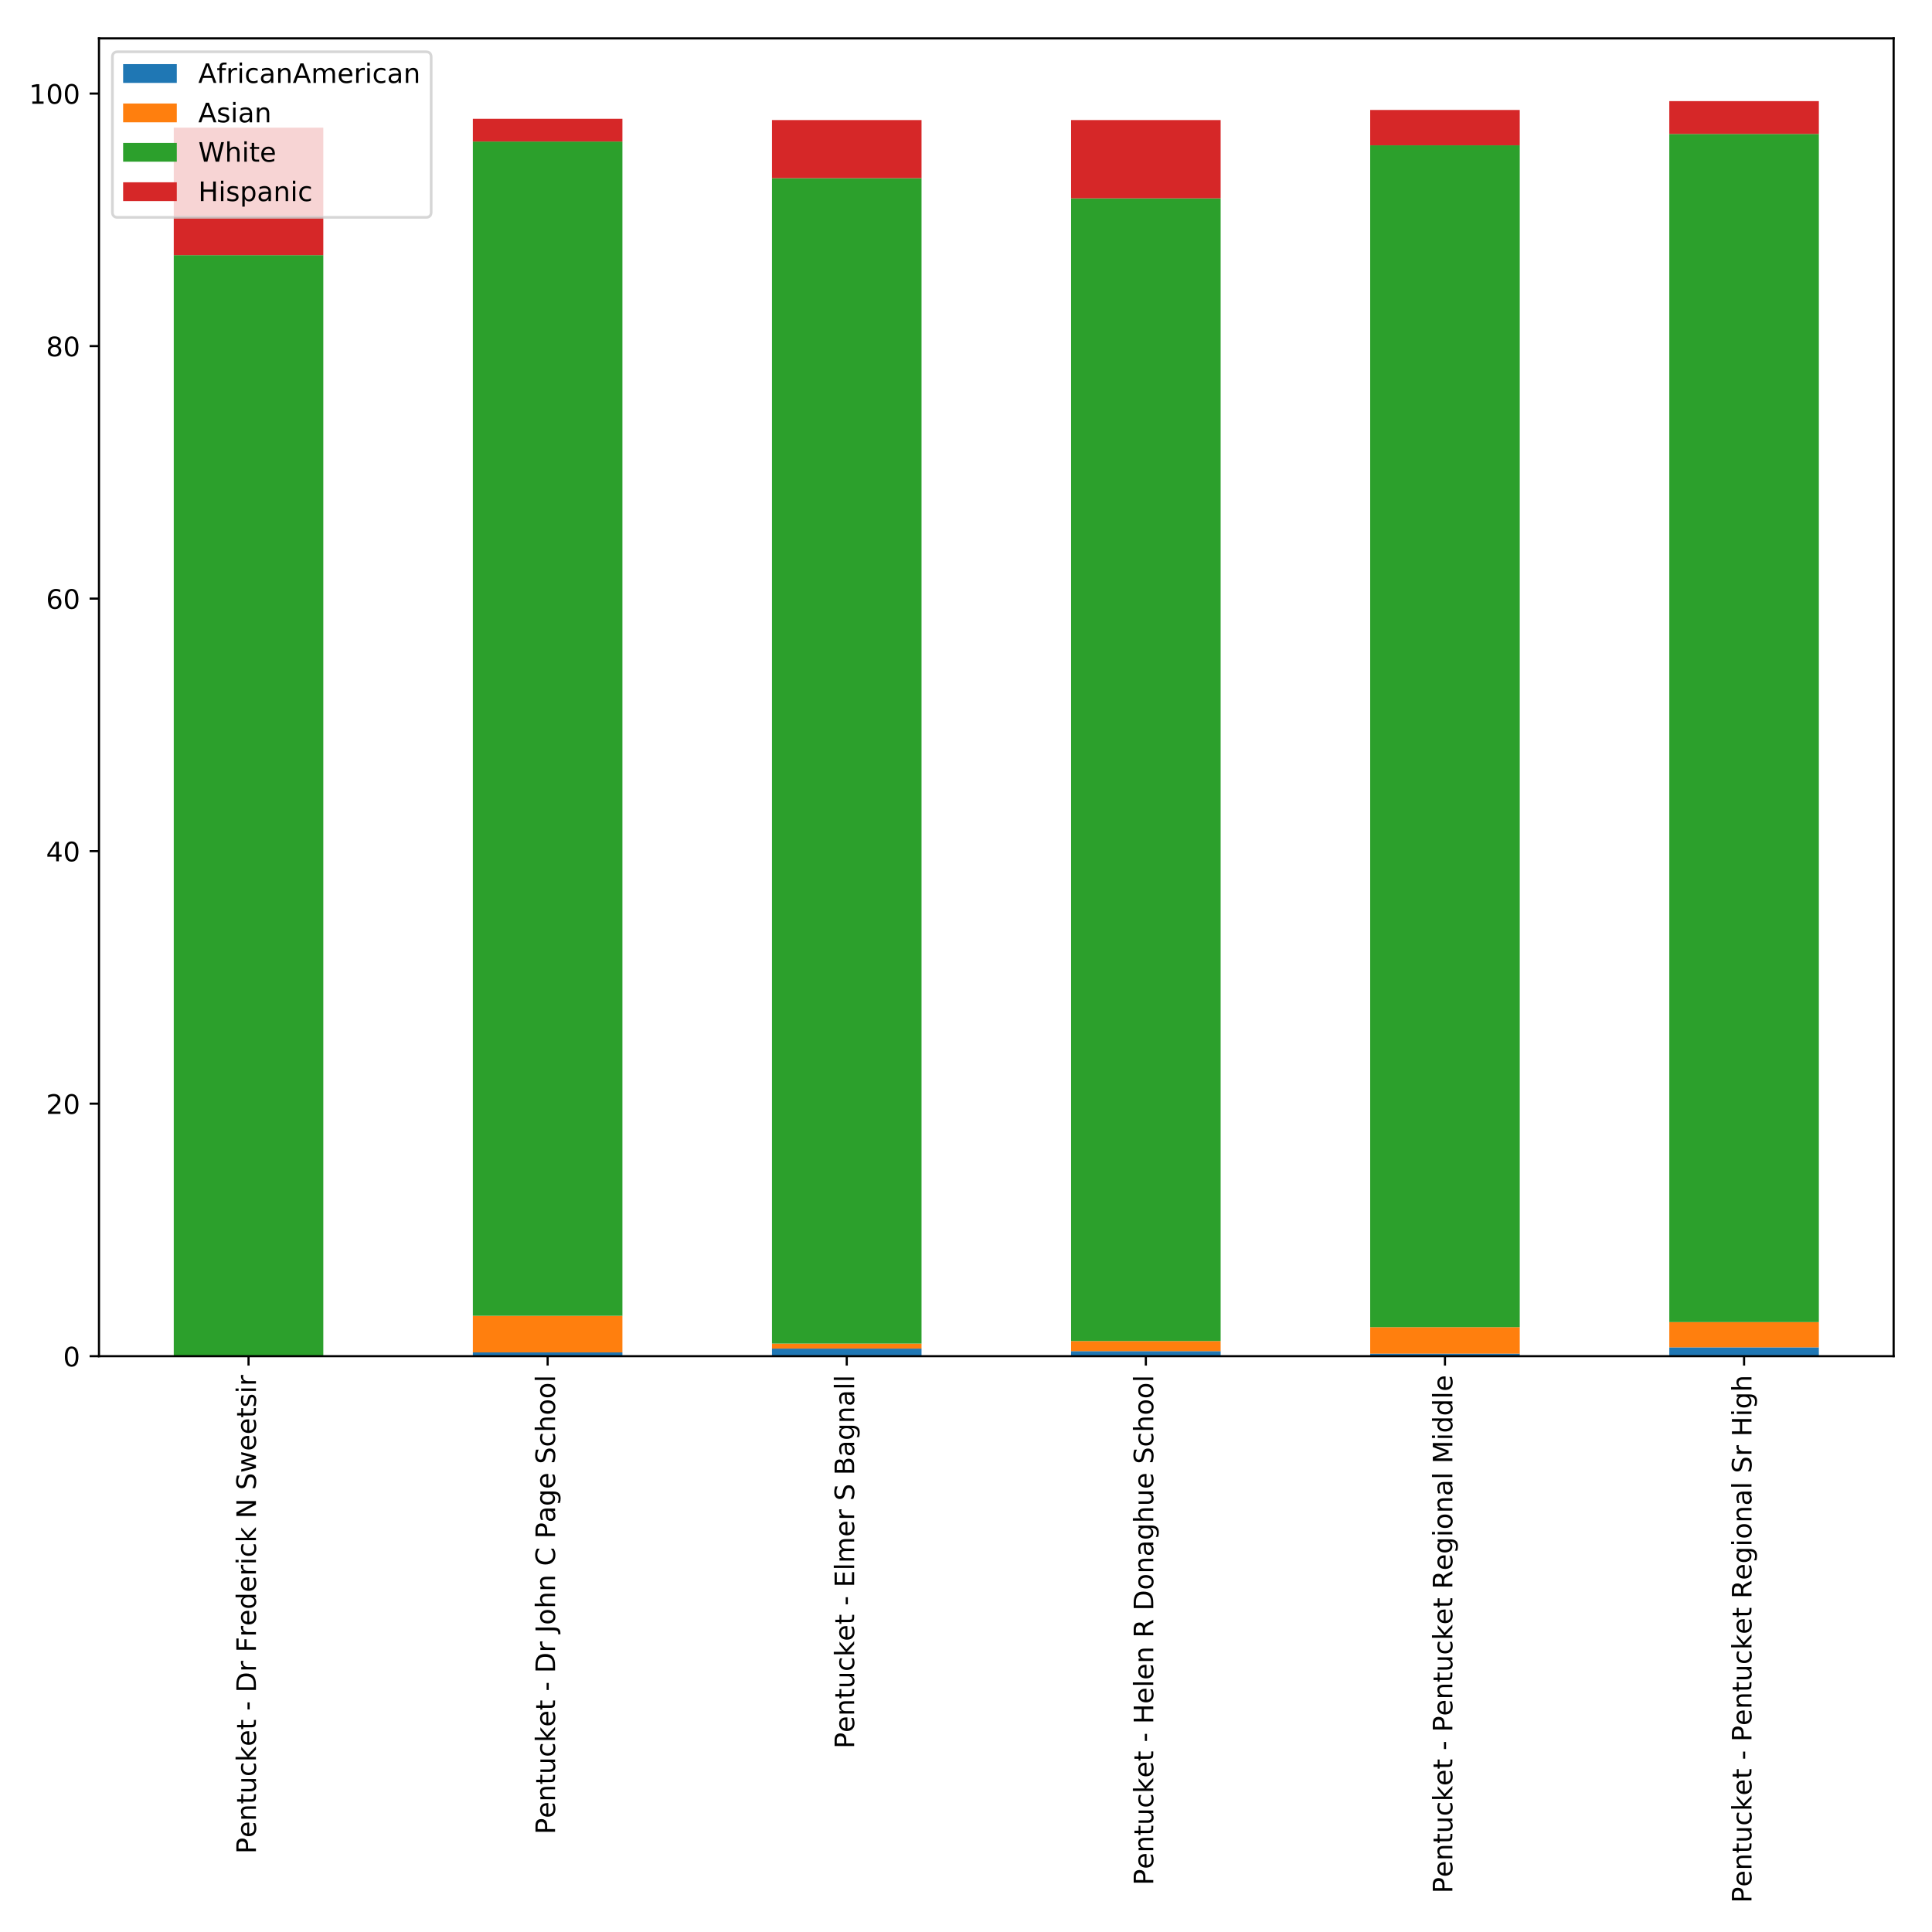 <?xml version="1.0" encoding="utf-8" standalone="no"?>
<!DOCTYPE svg PUBLIC "-//W3C//DTD SVG 1.1//EN"
  "http://www.w3.org/Graphics/SVG/1.1/DTD/svg11.dtd">
<!-- Created with matplotlib (http://matplotlib.org/) -->
<svg height="720pt" version="1.1" viewBox="0 0 720 720" width="720pt" xmlns="http://www.w3.org/2000/svg" xmlns:xlink="http://www.w3.org/1999/xlink">
 <defs>
  <style type="text/css">
*{stroke-linecap:butt;stroke-linejoin:round;}
  </style>
 </defs>
 <g id="figure_1">
  <g id="patch_1">
   <path d="M 0 720 
L 720 720 
L 720 0 
L 0 0 
z
" style="fill:#ffffff;"/>
  </g>
  <g id="axes_1">
   <g id="patch_2">
    <path d="M 36.888 505.411 
L 705.7 505.411 
L 705.7 14.3 
L 36.888 14.3 
z
" style="fill:#ffffff;"/>
   </g>
   <g id="patch_3">
    <path clip-path="url(#pc4fe4bdb5f)" d="M 64.755 505.411 
L 120.489 505.411 
L 120.489 505.411 
L 64.755 505.411 
z
" style="fill:#1f77b4;"/>
   </g>
   <g id="patch_4">
    <path clip-path="url(#pc4fe4bdb5f)" d="M 176.223 505.411 
L 231.958 505.411 
L 231.958 503.999 
L 176.223 503.999 
z
" style="fill:#1f77b4;"/>
   </g>
   <g id="patch_5">
    <path clip-path="url(#pc4fe4bdb5f)" d="M 287.692 505.411 
L 343.427 505.411 
L 343.427 502.588 
L 287.692 502.588 
z
" style="fill:#1f77b4;"/>
   </g>
   <g id="patch_6">
    <path clip-path="url(#pc4fe4bdb5f)" d="M 399.161 505.411 
L 454.895 505.411 
L 454.895 503.529 
L 399.161 503.529 
z
" style="fill:#1f77b4;"/>
   </g>
   <g id="patch_7">
    <path clip-path="url(#pc4fe4bdb5f)" d="M 510.63 505.411 
L 566.364 505.411 
L 566.364 504.47 
L 510.63 504.47 
z
" style="fill:#1f77b4;"/>
   </g>
   <g id="patch_8">
    <path clip-path="url(#pc4fe4bdb5f)" d="M 622.098 505.411 
L 677.833 505.411 
L 677.833 502.117 
L 622.098 502.117 
z
" style="fill:#1f77b4;"/>
   </g>
   <g id="patch_9">
    <path clip-path="url(#pc4fe4bdb5f)" d="M 64.755 505.411 
L 120.489 505.411 
L 120.489 505.411 
L 64.755 505.411 
z
" style="fill:#ff7f0e;"/>
   </g>
   <g id="patch_10">
    <path clip-path="url(#pc4fe4bdb5f)" d="M 176.223 503.999 
L 231.958 503.999 
L 231.958 490.353 
L 176.223 490.353 
z
" style="fill:#ff7f0e;"/>
   </g>
   <g id="patch_11">
    <path clip-path="url(#pc4fe4bdb5f)" d="M 287.692 502.588 
L 343.427 502.588 
L 343.427 500.705 
L 287.692 500.705 
z
" style="fill:#ff7f0e;"/>
   </g>
   <g id="patch_12">
    <path clip-path="url(#pc4fe4bdb5f)" d="M 399.161 503.529 
L 454.895 503.529 
L 454.895 499.764 
L 399.161 499.764 
z
" style="fill:#ff7f0e;"/>
   </g>
   <g id="patch_13">
    <path clip-path="url(#pc4fe4bdb5f)" d="M 510.63 504.47 
L 566.364 504.47 
L 566.364 494.588 
L 510.63 494.588 
z
" style="fill:#ff7f0e;"/>
   </g>
   <g id="patch_14">
    <path clip-path="url(#pc4fe4bdb5f)" d="M 622.098 502.117 
L 677.833 502.117 
L 677.833 492.706 
L 622.098 492.706 
z
" style="fill:#ff7f0e;"/>
   </g>
   <g id="patch_15">
    <path clip-path="url(#pc4fe4bdb5f)" d="M 64.755 505.411 
L 120.489 505.411 
L 120.489 95.093 
L 64.755 95.093 
z
" style="fill:#2ca02c;"/>
   </g>
   <g id="patch_16">
    <path clip-path="url(#pc4fe4bdb5f)" d="M 176.223 490.353 
L 231.958 490.353 
L 231.958 52.744 
L 176.223 52.744 
z
" style="fill:#2ca02c;"/>
   </g>
   <g id="patch_17">
    <path clip-path="url(#pc4fe4bdb5f)" d="M 287.692 500.705 
L 343.427 500.705 
L 343.427 66.39 
L 287.692 66.39 
z
" style="fill:#2ca02c;"/>
   </g>
   <g id="patch_18">
    <path clip-path="url(#pc4fe4bdb5f)" d="M 399.161 499.764 
L 454.895 499.764 
L 454.895 73.918 
L 399.161 73.918 
z
" style="fill:#2ca02c;"/>
   </g>
   <g id="patch_19">
    <path clip-path="url(#pc4fe4bdb5f)" d="M 510.63 494.588 
L 566.364 494.588 
L 566.364 54.155 
L 510.63 54.155 
z
" style="fill:#2ca02c;"/>
   </g>
   <g id="patch_20">
    <path clip-path="url(#pc4fe4bdb5f)" d="M 622.098 492.706 
L 677.833 492.706 
L 677.833 49.92 
L 622.098 49.92 
z
" style="fill:#2ca02c;"/>
   </g>
   <g id="patch_21">
    <path clip-path="url(#pc4fe4bdb5f)" d="M 64.755 95.093 
L 120.489 95.093 
L 120.489 47.568 
L 64.755 47.568 
z
" style="fill:#d62728;"/>
   </g>
   <g id="patch_22">
    <path clip-path="url(#pc4fe4bdb5f)" d="M 176.223 52.744 
L 231.958 52.744 
L 231.958 44.274 
L 176.223 44.274 
z
" style="fill:#d62728;"/>
   </g>
   <g id="patch_23">
    <path clip-path="url(#pc4fe4bdb5f)" d="M 287.692 66.39 
L 343.427 66.39 
L 343.427 44.744 
L 287.692 44.744 
z
" style="fill:#d62728;"/>
   </g>
   <g id="patch_24">
    <path clip-path="url(#pc4fe4bdb5f)" d="M 399.161 73.918 
L 454.895 73.918 
L 454.895 44.744 
L 399.161 44.744 
z
" style="fill:#d62728;"/>
   </g>
   <g id="patch_25">
    <path clip-path="url(#pc4fe4bdb5f)" d="M 510.63 54.155 
L 566.364 54.155 
L 566.364 40.98 
L 510.63 40.98 
z
" style="fill:#d62728;"/>
   </g>
   <g id="patch_26">
    <path clip-path="url(#pc4fe4bdb5f)" d="M 622.098 49.92 
L 677.833 49.92 
L 677.833 37.686 
L 622.098 37.686 
z
" style="fill:#d62728;"/>
   </g>
   <g id="matplotlib.axis_1">
    <g id="xtick_1">
     <g id="line2d_1">
      <defs>
       <path d="M 0 0 
L 0 3.5 
" id="m9e4675aa42" style="stroke:#000000;stroke-width:0.8;"/>
      </defs>
      <g>
       <use style="stroke:#000000;stroke-width:0.8;" x="92.622" xlink:href="#m9e4675aa42" y="505.411"/>
      </g>
     </g>
     <g id="text_1">
      <!-- Pentucket - Dr Frederick N Sweetsir -->
      <defs>
       <path d="M 19.672 64.797 
L 19.672 37.406 
L 32.078 37.406 
Q 38.969 37.406 42.719 40.969 
Q 46.484 44.531 46.484 51.125 
Q 46.484 57.672 42.719 61.234 
Q 38.969 64.797 32.078 64.797 
z
M 9.812 72.906 
L 32.078 72.906 
Q 44.344 72.906 50.609 67.359 
Q 56.891 61.812 56.891 51.125 
Q 56.891 40.328 50.609 34.812 
Q 44.344 29.297 32.078 29.297 
L 19.672 29.297 
L 19.672 0 
L 9.812 0 
z
" id="DejaVuSans-50"/>
       <path d="M 56.203 29.594 
L 56.203 25.203 
L 14.891 25.203 
Q 15.484 15.922 20.484 11.062 
Q 25.484 6.203 34.422 6.203 
Q 39.594 6.203 44.453 7.469 
Q 49.312 8.734 54.109 11.281 
L 54.109 2.781 
Q 49.266 0.734 44.188 -0.344 
Q 39.109 -1.422 33.891 -1.422 
Q 20.797 -1.422 13.156 6.188 
Q 5.516 13.812 5.516 26.812 
Q 5.516 40.234 12.766 48.109 
Q 20.016 56 32.328 56 
Q 43.359 56 49.781 48.891 
Q 56.203 41.797 56.203 29.594 
z
M 47.219 32.234 
Q 47.125 39.594 43.094 43.984 
Q 39.062 48.391 32.422 48.391 
Q 24.906 48.391 20.391 44.141 
Q 15.875 39.891 15.188 32.172 
z
" id="DejaVuSans-65"/>
       <path d="M 54.891 33.016 
L 54.891 0 
L 45.906 0 
L 45.906 32.719 
Q 45.906 40.484 42.875 44.328 
Q 39.844 48.188 33.797 48.188 
Q 26.516 48.188 22.312 43.547 
Q 18.109 38.922 18.109 30.906 
L 18.109 0 
L 9.078 0 
L 9.078 54.688 
L 18.109 54.688 
L 18.109 46.188 
Q 21.344 51.125 25.703 53.562 
Q 30.078 56 35.797 56 
Q 45.219 56 50.047 50.172 
Q 54.891 44.344 54.891 33.016 
z
" id="DejaVuSans-6e"/>
       <path d="M 18.312 70.219 
L 18.312 54.688 
L 36.812 54.688 
L 36.812 47.703 
L 18.312 47.703 
L 18.312 18.016 
Q 18.312 11.328 20.141 9.422 
Q 21.969 7.516 27.594 7.516 
L 36.812 7.516 
L 36.812 0 
L 27.594 0 
Q 17.188 0 13.234 3.875 
Q 9.281 7.766 9.281 18.016 
L 9.281 47.703 
L 2.688 47.703 
L 2.688 54.688 
L 9.281 54.688 
L 9.281 70.219 
z
" id="DejaVuSans-74"/>
       <path d="M 8.5 21.578 
L 8.5 54.688 
L 17.484 54.688 
L 17.484 21.922 
Q 17.484 14.156 20.5 10.266 
Q 23.531 6.391 29.594 6.391 
Q 36.859 6.391 41.078 11.031 
Q 45.312 15.672 45.312 23.688 
L 45.312 54.688 
L 54.297 54.688 
L 54.297 0 
L 45.312 0 
L 45.312 8.406 
Q 42.047 3.422 37.719 1 
Q 33.406 -1.422 27.688 -1.422 
Q 18.266 -1.422 13.375 4.438 
Q 8.5 10.297 8.5 21.578 
z
M 31.109 56 
z
" id="DejaVuSans-75"/>
       <path d="M 48.781 52.594 
L 48.781 44.188 
Q 44.969 46.297 41.141 47.344 
Q 37.312 48.391 33.406 48.391 
Q 24.656 48.391 19.812 42.844 
Q 14.984 37.312 14.984 27.297 
Q 14.984 17.281 19.812 11.734 
Q 24.656 6.203 33.406 6.203 
Q 37.312 6.203 41.141 7.25 
Q 44.969 8.297 48.781 10.406 
L 48.781 2.094 
Q 45.016 0.344 40.984 -0.531 
Q 36.969 -1.422 32.422 -1.422 
Q 20.062 -1.422 12.781 6.344 
Q 5.516 14.109 5.516 27.297 
Q 5.516 40.672 12.859 48.328 
Q 20.219 56 33.016 56 
Q 37.156 56 41.109 55.141 
Q 45.062 54.297 48.781 52.594 
z
" id="DejaVuSans-63"/>
       <path d="M 9.078 75.984 
L 18.109 75.984 
L 18.109 31.109 
L 44.922 54.688 
L 56.391 54.688 
L 27.391 29.109 
L 57.625 0 
L 45.906 0 
L 18.109 26.703 
L 18.109 0 
L 9.078 0 
z
" id="DejaVuSans-6b"/>
       <path id="DejaVuSans-20"/>
       <path d="M 4.891 31.391 
L 31.203 31.391 
L 31.203 23.391 
L 4.891 23.391 
z
" id="DejaVuSans-2d"/>
       <path d="M 19.672 64.797 
L 19.672 8.109 
L 31.594 8.109 
Q 46.688 8.109 53.688 14.938 
Q 60.688 21.781 60.688 36.531 
Q 60.688 51.172 53.688 57.984 
Q 46.688 64.797 31.594 64.797 
z
M 9.812 72.906 
L 30.078 72.906 
Q 51.266 72.906 61.172 64.094 
Q 71.094 55.281 71.094 36.531 
Q 71.094 17.672 61.125 8.828 
Q 51.172 0 30.078 0 
L 9.812 0 
z
" id="DejaVuSans-44"/>
       <path d="M 41.109 46.297 
Q 39.594 47.172 37.812 47.578 
Q 36.031 48 33.891 48 
Q 26.266 48 22.188 43.047 
Q 18.109 38.094 18.109 28.812 
L 18.109 0 
L 9.078 0 
L 9.078 54.688 
L 18.109 54.688 
L 18.109 46.188 
Q 20.953 51.172 25.484 53.578 
Q 30.031 56 36.531 56 
Q 37.453 56 38.578 55.875 
Q 39.703 55.766 41.062 55.516 
z
" id="DejaVuSans-72"/>
       <path d="M 9.812 72.906 
L 51.703 72.906 
L 51.703 64.594 
L 19.672 64.594 
L 19.672 43.109 
L 48.578 43.109 
L 48.578 34.812 
L 19.672 34.812 
L 19.672 0 
L 9.812 0 
z
" id="DejaVuSans-46"/>
       <path d="M 45.406 46.391 
L 45.406 75.984 
L 54.391 75.984 
L 54.391 0 
L 45.406 0 
L 45.406 8.203 
Q 42.578 3.328 38.25 0.953 
Q 33.938 -1.422 27.875 -1.422 
Q 17.969 -1.422 11.734 6.484 
Q 5.516 14.406 5.516 27.297 
Q 5.516 40.188 11.734 48.094 
Q 17.969 56 27.875 56 
Q 33.938 56 38.25 53.625 
Q 42.578 51.266 45.406 46.391 
z
M 14.797 27.297 
Q 14.797 17.391 18.875 11.75 
Q 22.953 6.109 30.078 6.109 
Q 37.203 6.109 41.297 11.75 
Q 45.406 17.391 45.406 27.297 
Q 45.406 37.203 41.297 42.844 
Q 37.203 48.484 30.078 48.484 
Q 22.953 48.484 18.875 42.844 
Q 14.797 37.203 14.797 27.297 
z
" id="DejaVuSans-64"/>
       <path d="M 9.422 54.688 
L 18.406 54.688 
L 18.406 0 
L 9.422 0 
z
M 9.422 75.984 
L 18.406 75.984 
L 18.406 64.594 
L 9.422 64.594 
z
" id="DejaVuSans-69"/>
       <path d="M 9.812 72.906 
L 23.094 72.906 
L 55.422 11.922 
L 55.422 72.906 
L 64.984 72.906 
L 64.984 0 
L 51.703 0 
L 19.391 60.984 
L 19.391 0 
L 9.812 0 
z
" id="DejaVuSans-4e"/>
       <path d="M 53.516 70.516 
L 53.516 60.891 
Q 47.906 63.578 42.922 64.891 
Q 37.938 66.219 33.297 66.219 
Q 25.25 66.219 20.875 63.094 
Q 16.5 59.969 16.5 54.203 
Q 16.5 49.359 19.406 46.891 
Q 22.312 44.438 30.422 42.922 
L 36.375 41.703 
Q 47.406 39.594 52.656 34.297 
Q 57.906 29 57.906 20.125 
Q 57.906 9.516 50.797 4.047 
Q 43.703 -1.422 29.984 -1.422 
Q 24.812 -1.422 18.969 -0.25 
Q 13.141 0.922 6.891 3.219 
L 6.891 13.375 
Q 12.891 10.016 18.656 8.297 
Q 24.422 6.594 29.984 6.594 
Q 38.422 6.594 43.016 9.906 
Q 47.609 13.234 47.609 19.391 
Q 47.609 24.75 44.312 27.781 
Q 41.016 30.812 33.5 32.328 
L 27.484 33.5 
Q 16.453 35.688 11.516 40.375 
Q 6.594 45.062 6.594 53.422 
Q 6.594 63.094 13.406 68.656 
Q 20.219 74.219 32.172 74.219 
Q 37.312 74.219 42.625 73.281 
Q 47.953 72.359 53.516 70.516 
z
" id="DejaVuSans-53"/>
       <path d="M 4.203 54.688 
L 13.188 54.688 
L 24.422 12.016 
L 35.594 54.688 
L 46.188 54.688 
L 57.422 12.016 
L 68.609 54.688 
L 77.594 54.688 
L 63.281 0 
L 52.688 0 
L 40.922 44.828 
L 29.109 0 
L 18.5 0 
z
" id="DejaVuSans-77"/>
       <path d="M 44.281 53.078 
L 44.281 44.578 
Q 40.484 46.531 36.375 47.5 
Q 32.281 48.484 27.875 48.484 
Q 21.188 48.484 17.844 46.438 
Q 14.5 44.391 14.5 40.281 
Q 14.5 37.156 16.891 35.375 
Q 19.281 33.594 26.516 31.984 
L 29.594 31.297 
Q 39.156 29.25 43.188 25.516 
Q 47.219 21.781 47.219 15.094 
Q 47.219 7.469 41.188 3.016 
Q 35.156 -1.422 24.609 -1.422 
Q 20.219 -1.422 15.453 -0.562 
Q 10.688 0.297 5.422 2 
L 5.422 11.281 
Q 10.406 8.688 15.234 7.391 
Q 20.062 6.109 24.812 6.109 
Q 31.156 6.109 34.562 8.281 
Q 37.984 10.453 37.984 14.406 
Q 37.984 18.062 35.516 20.016 
Q 33.062 21.969 24.703 23.781 
L 21.578 24.516 
Q 13.234 26.266 9.516 29.906 
Q 5.812 33.547 5.812 39.891 
Q 5.812 47.609 11.281 51.797 
Q 16.75 56 26.812 56 
Q 31.781 56 36.172 55.266 
Q 40.578 54.547 44.281 53.078 
z
" id="DejaVuSans-73"/>
      </defs>
      <g transform="translate(95.381 690.866)rotate(-90)scale(0.1 -0.1)">
       <use xlink:href="#DejaVuSans-50"/>
       <use x="60.256" xlink:href="#DejaVuSans-65"/>
       <use x="121.779" xlink:href="#DejaVuSans-6e"/>
       <use x="185.158" xlink:href="#DejaVuSans-74"/>
       <use x="224.367" xlink:href="#DejaVuSans-75"/>
       <use x="287.746" xlink:href="#DejaVuSans-63"/>
       <use x="342.727" xlink:href="#DejaVuSans-6b"/>
       <use x="400.59" xlink:href="#DejaVuSans-65"/>
       <use x="462.113" xlink:href="#DejaVuSans-74"/>
       <use x="501.322" xlink:href="#DejaVuSans-20"/>
       <use x="533.109" xlink:href="#DejaVuSans-2d"/>
       <use x="569.193" xlink:href="#DejaVuSans-20"/>
       <use x="600.98" xlink:href="#DejaVuSans-44"/>
       <use x="677.982" xlink:href="#DejaVuSans-72"/>
       <use x="719.096" xlink:href="#DejaVuSans-20"/>
       <use x="750.883" xlink:href="#DejaVuSans-46"/>
       <use x="808.293" xlink:href="#DejaVuSans-72"/>
       <use x="849.375" xlink:href="#DejaVuSans-65"/>
       <use x="910.898" xlink:href="#DejaVuSans-64"/>
       <use x="974.375" xlink:href="#DejaVuSans-65"/>
       <use x="1035.898" xlink:href="#DejaVuSans-72"/>
       <use x="1077.012" xlink:href="#DejaVuSans-69"/>
       <use x="1104.795" xlink:href="#DejaVuSans-63"/>
       <use x="1159.775" xlink:href="#DejaVuSans-6b"/>
       <use x="1217.686" xlink:href="#DejaVuSans-20"/>
       <use x="1249.473" xlink:href="#DejaVuSans-4e"/>
       <use x="1324.277" xlink:href="#DejaVuSans-20"/>
       <use x="1356.064" xlink:href="#DejaVuSans-53"/>
       <use x="1419.541" xlink:href="#DejaVuSans-77"/>
       <use x="1501.328" xlink:href="#DejaVuSans-65"/>
       <use x="1562.852" xlink:href="#DejaVuSans-65"/>
       <use x="1624.375" xlink:href="#DejaVuSans-74"/>
       <use x="1663.584" xlink:href="#DejaVuSans-73"/>
       <use x="1715.684" xlink:href="#DejaVuSans-69"/>
       <use x="1743.467" xlink:href="#DejaVuSans-72"/>
      </g>
     </g>
    </g>
    <g id="xtick_2">
     <g id="line2d_2">
      <g>
       <use style="stroke:#000000;stroke-width:0.8;" x="204.091" xlink:href="#m9e4675aa42" y="505.411"/>
      </g>
     </g>
     <g id="text_2">
      <!-- Pentucket - Dr John C Page School -->
      <defs>
       <path d="M 9.812 72.906 
L 19.672 72.906 
L 19.672 5.078 
Q 19.672 -8.109 14.672 -14.062 
Q 9.672 -20.016 -1.422 -20.016 
L -5.172 -20.016 
L -5.172 -11.719 
L -2.094 -11.719 
Q 4.438 -11.719 7.125 -8.047 
Q 9.812 -4.391 9.812 5.078 
z
" id="DejaVuSans-4a"/>
       <path d="M 30.609 48.391 
Q 23.391 48.391 19.188 42.75 
Q 14.984 37.109 14.984 27.297 
Q 14.984 17.484 19.156 11.844 
Q 23.344 6.203 30.609 6.203 
Q 37.797 6.203 41.984 11.859 
Q 46.188 17.531 46.188 27.297 
Q 46.188 37.016 41.984 42.703 
Q 37.797 48.391 30.609 48.391 
z
M 30.609 56 
Q 42.328 56 49.016 48.375 
Q 55.719 40.766 55.719 27.297 
Q 55.719 13.875 49.016 6.219 
Q 42.328 -1.422 30.609 -1.422 
Q 18.844 -1.422 12.172 6.219 
Q 5.516 13.875 5.516 27.297 
Q 5.516 40.766 12.172 48.375 
Q 18.844 56 30.609 56 
z
" id="DejaVuSans-6f"/>
       <path d="M 54.891 33.016 
L 54.891 0 
L 45.906 0 
L 45.906 32.719 
Q 45.906 40.484 42.875 44.328 
Q 39.844 48.188 33.797 48.188 
Q 26.516 48.188 22.312 43.547 
Q 18.109 38.922 18.109 30.906 
L 18.109 0 
L 9.078 0 
L 9.078 75.984 
L 18.109 75.984 
L 18.109 46.188 
Q 21.344 51.125 25.703 53.562 
Q 30.078 56 35.797 56 
Q 45.219 56 50.047 50.172 
Q 54.891 44.344 54.891 33.016 
z
" id="DejaVuSans-68"/>
       <path d="M 64.406 67.281 
L 64.406 56.891 
Q 59.422 61.531 53.781 63.812 
Q 48.141 66.109 41.797 66.109 
Q 29.297 66.109 22.656 58.469 
Q 16.016 50.828 16.016 36.375 
Q 16.016 21.969 22.656 14.328 
Q 29.297 6.688 41.797 6.688 
Q 48.141 6.688 53.781 8.984 
Q 59.422 11.281 64.406 15.922 
L 64.406 5.609 
Q 59.234 2.094 53.438 0.328 
Q 47.656 -1.422 41.219 -1.422 
Q 24.656 -1.422 15.125 8.703 
Q 5.609 18.844 5.609 36.375 
Q 5.609 53.953 15.125 64.078 
Q 24.656 74.219 41.219 74.219 
Q 47.75 74.219 53.531 72.484 
Q 59.328 70.75 64.406 67.281 
z
" id="DejaVuSans-43"/>
       <path d="M 34.281 27.484 
Q 23.391 27.484 19.188 25 
Q 14.984 22.516 14.984 16.5 
Q 14.984 11.719 18.141 8.906 
Q 21.297 6.109 26.703 6.109 
Q 34.188 6.109 38.703 11.406 
Q 43.219 16.703 43.219 25.484 
L 43.219 27.484 
z
M 52.203 31.203 
L 52.203 0 
L 43.219 0 
L 43.219 8.297 
Q 40.141 3.328 35.547 0.953 
Q 30.953 -1.422 24.312 -1.422 
Q 15.922 -1.422 10.953 3.297 
Q 6 8.016 6 15.922 
Q 6 25.141 12.172 29.828 
Q 18.359 34.516 30.609 34.516 
L 43.219 34.516 
L 43.219 35.406 
Q 43.219 41.609 39.141 45 
Q 35.062 48.391 27.688 48.391 
Q 23 48.391 18.547 47.266 
Q 14.109 46.141 10.016 43.891 
L 10.016 52.203 
Q 14.938 54.109 19.578 55.047 
Q 24.219 56 28.609 56 
Q 40.484 56 46.344 49.844 
Q 52.203 43.703 52.203 31.203 
z
" id="DejaVuSans-61"/>
       <path d="M 45.406 27.984 
Q 45.406 37.75 41.375 43.109 
Q 37.359 48.484 30.078 48.484 
Q 22.859 48.484 18.828 43.109 
Q 14.797 37.75 14.797 27.984 
Q 14.797 18.266 18.828 12.891 
Q 22.859 7.516 30.078 7.516 
Q 37.359 7.516 41.375 12.891 
Q 45.406 18.266 45.406 27.984 
z
M 54.391 6.781 
Q 54.391 -7.172 48.188 -13.984 
Q 42 -20.797 29.203 -20.797 
Q 24.469 -20.797 20.266 -20.094 
Q 16.062 -19.391 12.109 -17.922 
L 12.109 -9.188 
Q 16.062 -11.328 19.922 -12.344 
Q 23.781 -13.375 27.781 -13.375 
Q 36.625 -13.375 41.016 -8.766 
Q 45.406 -4.156 45.406 5.172 
L 45.406 9.625 
Q 42.625 4.781 38.281 2.391 
Q 33.938 0 27.875 0 
Q 17.828 0 11.672 7.656 
Q 5.516 15.328 5.516 27.984 
Q 5.516 40.672 11.672 48.328 
Q 17.828 56 27.875 56 
Q 33.938 56 38.281 53.609 
Q 42.625 51.219 45.406 46.391 
L 45.406 54.688 
L 54.391 54.688 
z
" id="DejaVuSans-67"/>
       <path d="M 9.422 75.984 
L 18.406 75.984 
L 18.406 0 
L 9.422 0 
z
" id="DejaVuSans-6c"/>
      </defs>
      <g transform="translate(206.85 683.609)rotate(-90)scale(0.1 -0.1)">
       <use xlink:href="#DejaVuSans-50"/>
       <use x="60.256" xlink:href="#DejaVuSans-65"/>
       <use x="121.779" xlink:href="#DejaVuSans-6e"/>
       <use x="185.158" xlink:href="#DejaVuSans-74"/>
       <use x="224.367" xlink:href="#DejaVuSans-75"/>
       <use x="287.746" xlink:href="#DejaVuSans-63"/>
       <use x="342.727" xlink:href="#DejaVuSans-6b"/>
       <use x="400.59" xlink:href="#DejaVuSans-65"/>
       <use x="462.113" xlink:href="#DejaVuSans-74"/>
       <use x="501.322" xlink:href="#DejaVuSans-20"/>
       <use x="533.109" xlink:href="#DejaVuSans-2d"/>
       <use x="569.193" xlink:href="#DejaVuSans-20"/>
       <use x="600.98" xlink:href="#DejaVuSans-44"/>
       <use x="677.982" xlink:href="#DejaVuSans-72"/>
       <use x="719.096" xlink:href="#DejaVuSans-20"/>
       <use x="750.883" xlink:href="#DejaVuSans-4a"/>
       <use x="780.375" xlink:href="#DejaVuSans-6f"/>
       <use x="841.557" xlink:href="#DejaVuSans-68"/>
       <use x="904.936" xlink:href="#DejaVuSans-6e"/>
       <use x="968.314" xlink:href="#DejaVuSans-20"/>
       <use x="1000.102" xlink:href="#DejaVuSans-43"/>
       <use x="1069.926" xlink:href="#DejaVuSans-20"/>
       <use x="1101.713" xlink:href="#DejaVuSans-50"/>
       <use x="1161.953" xlink:href="#DejaVuSans-61"/>
       <use x="1223.232" xlink:href="#DejaVuSans-67"/>
       <use x="1286.709" xlink:href="#DejaVuSans-65"/>
       <use x="1348.232" xlink:href="#DejaVuSans-20"/>
       <use x="1380.02" xlink:href="#DejaVuSans-53"/>
       <use x="1443.496" xlink:href="#DejaVuSans-63"/>
       <use x="1498.477" xlink:href="#DejaVuSans-68"/>
       <use x="1561.855" xlink:href="#DejaVuSans-6f"/>
       <use x="1623.037" xlink:href="#DejaVuSans-6f"/>
       <use x="1684.219" xlink:href="#DejaVuSans-6c"/>
      </g>
     </g>
    </g>
    <g id="xtick_3">
     <g id="line2d_3">
      <g>
       <use style="stroke:#000000;stroke-width:0.8;" x="315.559" xlink:href="#m9e4675aa42" y="505.411"/>
      </g>
     </g>
     <g id="text_3">
      <!-- Pentucket - Elmer S Bagnall -->
      <defs>
       <path d="M 9.812 72.906 
L 55.906 72.906 
L 55.906 64.594 
L 19.672 64.594 
L 19.672 43.016 
L 54.391 43.016 
L 54.391 34.719 
L 19.672 34.719 
L 19.672 8.297 
L 56.781 8.297 
L 56.781 0 
L 9.812 0 
z
" id="DejaVuSans-45"/>
       <path d="M 52 44.188 
Q 55.375 50.25 60.062 53.125 
Q 64.75 56 71.094 56 
Q 79.641 56 84.281 50.016 
Q 88.922 44.047 88.922 33.016 
L 88.922 0 
L 79.891 0 
L 79.891 32.719 
Q 79.891 40.578 77.094 44.375 
Q 74.312 48.188 68.609 48.188 
Q 61.625 48.188 57.562 43.547 
Q 53.516 38.922 53.516 30.906 
L 53.516 0 
L 44.484 0 
L 44.484 32.719 
Q 44.484 40.625 41.703 44.406 
Q 38.922 48.188 33.109 48.188 
Q 26.219 48.188 22.156 43.531 
Q 18.109 38.875 18.109 30.906 
L 18.109 0 
L 9.078 0 
L 9.078 54.688 
L 18.109 54.688 
L 18.109 46.188 
Q 21.188 51.219 25.484 53.609 
Q 29.781 56 35.688 56 
Q 41.656 56 45.828 52.969 
Q 50 49.953 52 44.188 
z
" id="DejaVuSans-6d"/>
       <path d="M 19.672 34.812 
L 19.672 8.109 
L 35.5 8.109 
Q 43.453 8.109 47.281 11.406 
Q 51.125 14.703 51.125 21.484 
Q 51.125 28.328 47.281 31.562 
Q 43.453 34.812 35.5 34.812 
z
M 19.672 64.797 
L 19.672 42.828 
L 34.281 42.828 
Q 41.5 42.828 45.031 45.531 
Q 48.578 48.25 48.578 53.812 
Q 48.578 59.328 45.031 62.062 
Q 41.5 64.797 34.281 64.797 
z
M 9.812 72.906 
L 35.016 72.906 
Q 46.297 72.906 52.391 68.219 
Q 58.5 63.531 58.5 54.891 
Q 58.5 48.188 55.375 44.234 
Q 52.25 40.281 46.188 39.312 
Q 53.469 37.75 57.5 32.781 
Q 61.531 27.828 61.531 20.406 
Q 61.531 10.641 54.891 5.312 
Q 48.25 0 35.984 0 
L 9.812 0 
z
" id="DejaVuSans-42"/>
      </defs>
      <g transform="translate(318.319 651.672)rotate(-90)scale(0.1 -0.1)">
       <use xlink:href="#DejaVuSans-50"/>
       <use x="60.256" xlink:href="#DejaVuSans-65"/>
       <use x="121.779" xlink:href="#DejaVuSans-6e"/>
       <use x="185.158" xlink:href="#DejaVuSans-74"/>
       <use x="224.367" xlink:href="#DejaVuSans-75"/>
       <use x="287.746" xlink:href="#DejaVuSans-63"/>
       <use x="342.727" xlink:href="#DejaVuSans-6b"/>
       <use x="400.59" xlink:href="#DejaVuSans-65"/>
       <use x="462.113" xlink:href="#DejaVuSans-74"/>
       <use x="501.322" xlink:href="#DejaVuSans-20"/>
       <use x="533.109" xlink:href="#DejaVuSans-2d"/>
       <use x="569.193" xlink:href="#DejaVuSans-20"/>
       <use x="600.98" xlink:href="#DejaVuSans-45"/>
       <use x="664.164" xlink:href="#DejaVuSans-6c"/>
       <use x="691.947" xlink:href="#DejaVuSans-6d"/>
       <use x="789.359" xlink:href="#DejaVuSans-65"/>
       <use x="850.883" xlink:href="#DejaVuSans-72"/>
       <use x="891.996" xlink:href="#DejaVuSans-20"/>
       <use x="923.783" xlink:href="#DejaVuSans-53"/>
       <use x="987.26" xlink:href="#DejaVuSans-20"/>
       <use x="1019.047" xlink:href="#DejaVuSans-42"/>
       <use x="1087.65" xlink:href="#DejaVuSans-61"/>
       <use x="1148.93" xlink:href="#DejaVuSans-67"/>
       <use x="1212.406" xlink:href="#DejaVuSans-6e"/>
       <use x="1275.785" xlink:href="#DejaVuSans-61"/>
       <use x="1337.064" xlink:href="#DejaVuSans-6c"/>
       <use x="1364.848" xlink:href="#DejaVuSans-6c"/>
      </g>
     </g>
    </g>
    <g id="xtick_4">
     <g id="line2d_4">
      <g>
       <use style="stroke:#000000;stroke-width:0.8;" x="427.028" xlink:href="#m9e4675aa42" y="505.411"/>
      </g>
     </g>
     <g id="text_4">
      <!-- Pentucket - Helen R Donaghue School -->
      <defs>
       <path d="M 9.812 72.906 
L 19.672 72.906 
L 19.672 43.016 
L 55.516 43.016 
L 55.516 72.906 
L 65.375 72.906 
L 65.375 0 
L 55.516 0 
L 55.516 34.719 
L 19.672 34.719 
L 19.672 0 
L 9.812 0 
z
" id="DejaVuSans-48"/>
       <path d="M 44.391 34.188 
Q 47.562 33.109 50.562 29.594 
Q 53.562 26.078 56.594 19.922 
L 66.609 0 
L 56 0 
L 46.688 18.703 
Q 43.062 26.031 39.672 28.422 
Q 36.281 30.812 30.422 30.812 
L 19.672 30.812 
L 19.672 0 
L 9.812 0 
L 9.812 72.906 
L 32.078 72.906 
Q 44.578 72.906 50.734 67.672 
Q 56.891 62.453 56.891 51.906 
Q 56.891 45.016 53.688 40.469 
Q 50.484 35.938 44.391 34.188 
z
M 19.672 64.797 
L 19.672 38.922 
L 32.078 38.922 
Q 39.203 38.922 42.844 42.219 
Q 46.484 45.516 46.484 51.906 
Q 46.484 58.297 42.844 61.547 
Q 39.203 64.797 32.078 64.797 
z
" id="DejaVuSans-52"/>
      </defs>
      <g transform="translate(429.788 702.592)rotate(-90)scale(0.1 -0.1)">
       <use xlink:href="#DejaVuSans-50"/>
       <use x="60.256" xlink:href="#DejaVuSans-65"/>
       <use x="121.779" xlink:href="#DejaVuSans-6e"/>
       <use x="185.158" xlink:href="#DejaVuSans-74"/>
       <use x="224.367" xlink:href="#DejaVuSans-75"/>
       <use x="287.746" xlink:href="#DejaVuSans-63"/>
       <use x="342.727" xlink:href="#DejaVuSans-6b"/>
       <use x="400.59" xlink:href="#DejaVuSans-65"/>
       <use x="462.113" xlink:href="#DejaVuSans-74"/>
       <use x="501.322" xlink:href="#DejaVuSans-20"/>
       <use x="533.109" xlink:href="#DejaVuSans-2d"/>
       <use x="569.193" xlink:href="#DejaVuSans-20"/>
       <use x="600.98" xlink:href="#DejaVuSans-48"/>
       <use x="676.176" xlink:href="#DejaVuSans-65"/>
       <use x="737.699" xlink:href="#DejaVuSans-6c"/>
       <use x="765.482" xlink:href="#DejaVuSans-65"/>
       <use x="827.006" xlink:href="#DejaVuSans-6e"/>
       <use x="890.385" xlink:href="#DejaVuSans-20"/>
       <use x="922.172" xlink:href="#DejaVuSans-52"/>
       <use x="991.654" xlink:href="#DejaVuSans-20"/>
       <use x="1023.441" xlink:href="#DejaVuSans-44"/>
       <use x="1100.443" xlink:href="#DejaVuSans-6f"/>
       <use x="1161.625" xlink:href="#DejaVuSans-6e"/>
       <use x="1225.004" xlink:href="#DejaVuSans-61"/>
       <use x="1286.283" xlink:href="#DejaVuSans-67"/>
       <use x="1349.76" xlink:href="#DejaVuSans-68"/>
       <use x="1413.139" xlink:href="#DejaVuSans-75"/>
       <use x="1476.518" xlink:href="#DejaVuSans-65"/>
       <use x="1538.041" xlink:href="#DejaVuSans-20"/>
       <use x="1569.828" xlink:href="#DejaVuSans-53"/>
       <use x="1633.305" xlink:href="#DejaVuSans-63"/>
       <use x="1688.285" xlink:href="#DejaVuSans-68"/>
       <use x="1751.664" xlink:href="#DejaVuSans-6f"/>
       <use x="1812.846" xlink:href="#DejaVuSans-6f"/>
       <use x="1874.027" xlink:href="#DejaVuSans-6c"/>
      </g>
     </g>
    </g>
    <g id="xtick_5">
     <g id="line2d_5">
      <g>
       <use style="stroke:#000000;stroke-width:0.8;" x="538.497" xlink:href="#m9e4675aa42" y="505.411"/>
      </g>
     </g>
     <g id="text_5">
      <!-- Pentucket - Pentucket Regional Middle -->
      <defs>
       <path d="M 9.812 72.906 
L 24.516 72.906 
L 43.109 23.297 
L 61.812 72.906 
L 76.516 72.906 
L 76.516 0 
L 66.891 0 
L 66.891 64.016 
L 48.094 14.016 
L 38.188 14.016 
L 19.391 64.016 
L 19.391 0 
L 9.812 0 
z
" id="DejaVuSans-4d"/>
      </defs>
      <g transform="translate(541.256 705.612)rotate(-90)scale(0.1 -0.1)">
       <use xlink:href="#DejaVuSans-50"/>
       <use x="60.256" xlink:href="#DejaVuSans-65"/>
       <use x="121.779" xlink:href="#DejaVuSans-6e"/>
       <use x="185.158" xlink:href="#DejaVuSans-74"/>
       <use x="224.367" xlink:href="#DejaVuSans-75"/>
       <use x="287.746" xlink:href="#DejaVuSans-63"/>
       <use x="342.727" xlink:href="#DejaVuSans-6b"/>
       <use x="400.59" xlink:href="#DejaVuSans-65"/>
       <use x="462.113" xlink:href="#DejaVuSans-74"/>
       <use x="501.322" xlink:href="#DejaVuSans-20"/>
       <use x="533.109" xlink:href="#DejaVuSans-2d"/>
       <use x="569.193" xlink:href="#DejaVuSans-20"/>
       <use x="600.98" xlink:href="#DejaVuSans-50"/>
       <use x="661.236" xlink:href="#DejaVuSans-65"/>
       <use x="722.76" xlink:href="#DejaVuSans-6e"/>
       <use x="786.139" xlink:href="#DejaVuSans-74"/>
       <use x="825.348" xlink:href="#DejaVuSans-75"/>
       <use x="888.727" xlink:href="#DejaVuSans-63"/>
       <use x="943.707" xlink:href="#DejaVuSans-6b"/>
       <use x="1001.57" xlink:href="#DejaVuSans-65"/>
       <use x="1063.094" xlink:href="#DejaVuSans-74"/>
       <use x="1102.303" xlink:href="#DejaVuSans-20"/>
       <use x="1134.09" xlink:href="#DejaVuSans-52"/>
       <use x="1203.51" xlink:href="#DejaVuSans-65"/>
       <use x="1265.033" xlink:href="#DejaVuSans-67"/>
       <use x="1328.51" xlink:href="#DejaVuSans-69"/>
       <use x="1356.293" xlink:href="#DejaVuSans-6f"/>
       <use x="1417.475" xlink:href="#DejaVuSans-6e"/>
       <use x="1480.854" xlink:href="#DejaVuSans-61"/>
       <use x="1542.133" xlink:href="#DejaVuSans-6c"/>
       <use x="1569.916" xlink:href="#DejaVuSans-20"/>
       <use x="1601.703" xlink:href="#DejaVuSans-4d"/>
       <use x="1687.982" xlink:href="#DejaVuSans-69"/>
       <use x="1715.766" xlink:href="#DejaVuSans-64"/>
       <use x="1779.242" xlink:href="#DejaVuSans-64"/>
       <use x="1842.719" xlink:href="#DejaVuSans-6c"/>
       <use x="1870.502" xlink:href="#DejaVuSans-65"/>
      </g>
     </g>
    </g>
    <g id="xtick_6">
     <g id="line2d_6">
      <g>
       <use style="stroke:#000000;stroke-width:0.8;" x="649.966" xlink:href="#m9e4675aa42" y="505.411"/>
      </g>
     </g>
     <g id="text_6">
      <!-- Pentucket - Pentucket Regional Sr High -->
      <g transform="translate(652.725 709.2)rotate(-90)scale(0.1 -0.1)">
       <use xlink:href="#DejaVuSans-50"/>
       <use x="60.256" xlink:href="#DejaVuSans-65"/>
       <use x="121.779" xlink:href="#DejaVuSans-6e"/>
       <use x="185.158" xlink:href="#DejaVuSans-74"/>
       <use x="224.367" xlink:href="#DejaVuSans-75"/>
       <use x="287.746" xlink:href="#DejaVuSans-63"/>
       <use x="342.727" xlink:href="#DejaVuSans-6b"/>
       <use x="400.59" xlink:href="#DejaVuSans-65"/>
       <use x="462.113" xlink:href="#DejaVuSans-74"/>
       <use x="501.322" xlink:href="#DejaVuSans-20"/>
       <use x="533.109" xlink:href="#DejaVuSans-2d"/>
       <use x="569.193" xlink:href="#DejaVuSans-20"/>
       <use x="600.98" xlink:href="#DejaVuSans-50"/>
       <use x="661.236" xlink:href="#DejaVuSans-65"/>
       <use x="722.76" xlink:href="#DejaVuSans-6e"/>
       <use x="786.139" xlink:href="#DejaVuSans-74"/>
       <use x="825.348" xlink:href="#DejaVuSans-75"/>
       <use x="888.727" xlink:href="#DejaVuSans-63"/>
       <use x="943.707" xlink:href="#DejaVuSans-6b"/>
       <use x="1001.57" xlink:href="#DejaVuSans-65"/>
       <use x="1063.094" xlink:href="#DejaVuSans-74"/>
       <use x="1102.303" xlink:href="#DejaVuSans-20"/>
       <use x="1134.09" xlink:href="#DejaVuSans-52"/>
       <use x="1203.51" xlink:href="#DejaVuSans-65"/>
       <use x="1265.033" xlink:href="#DejaVuSans-67"/>
       <use x="1328.51" xlink:href="#DejaVuSans-69"/>
       <use x="1356.293" xlink:href="#DejaVuSans-6f"/>
       <use x="1417.475" xlink:href="#DejaVuSans-6e"/>
       <use x="1480.854" xlink:href="#DejaVuSans-61"/>
       <use x="1542.133" xlink:href="#DejaVuSans-6c"/>
       <use x="1569.916" xlink:href="#DejaVuSans-20"/>
       <use x="1601.703" xlink:href="#DejaVuSans-53"/>
       <use x="1665.18" xlink:href="#DejaVuSans-72"/>
       <use x="1706.293" xlink:href="#DejaVuSans-20"/>
       <use x="1738.08" xlink:href="#DejaVuSans-48"/>
       <use x="1813.275" xlink:href="#DejaVuSans-69"/>
       <use x="1841.059" xlink:href="#DejaVuSans-67"/>
       <use x="1904.535" xlink:href="#DejaVuSans-68"/>
      </g>
     </g>
    </g>
   </g>
   <g id="matplotlib.axis_2">
    <g id="ytick_1">
     <g id="line2d_7">
      <defs>
       <path d="M 0 0 
L -3.5 0 
" id="ma02e6df3ed" style="stroke:#000000;stroke-width:0.8;"/>
      </defs>
      <g>
       <use style="stroke:#000000;stroke-width:0.8;" x="36.888" xlink:href="#ma02e6df3ed" y="505.411"/>
      </g>
     </g>
     <g id="text_7">
      <!-- 0 -->
      <defs>
       <path d="M 31.781 66.406 
Q 24.172 66.406 20.328 58.906 
Q 16.5 51.422 16.5 36.375 
Q 16.5 21.391 20.328 13.891 
Q 24.172 6.391 31.781 6.391 
Q 39.453 6.391 43.281 13.891 
Q 47.125 21.391 47.125 36.375 
Q 47.125 51.422 43.281 58.906 
Q 39.453 66.406 31.781 66.406 
z
M 31.781 74.219 
Q 44.047 74.219 50.516 64.516 
Q 56.984 54.828 56.984 36.375 
Q 56.984 17.969 50.516 8.266 
Q 44.047 -1.422 31.781 -1.422 
Q 19.531 -1.422 13.062 8.266 
Q 6.594 17.969 6.594 36.375 
Q 6.594 54.828 13.062 64.516 
Q 19.531 74.219 31.781 74.219 
z
" id="DejaVuSans-30"/>
      </defs>
      <g transform="translate(23.525 509.21)scale(0.1 -0.1)">
       <use xlink:href="#DejaVuSans-30"/>
      </g>
     </g>
    </g>
    <g id="ytick_2">
     <g id="line2d_8">
      <g>
       <use style="stroke:#000000;stroke-width:0.8;" x="36.888" xlink:href="#ma02e6df3ed" y="411.301"/>
      </g>
     </g>
     <g id="text_8">
      <!-- 20 -->
      <defs>
       <path d="M 19.188 8.297 
L 53.609 8.297 
L 53.609 0 
L 7.328 0 
L 7.328 8.297 
Q 12.938 14.109 22.625 23.891 
Q 32.328 33.688 34.812 36.531 
Q 39.547 41.844 41.422 45.531 
Q 43.312 49.219 43.312 52.781 
Q 43.312 58.594 39.234 62.25 
Q 35.156 65.922 28.609 65.922 
Q 23.969 65.922 18.812 64.312 
Q 13.672 62.703 7.812 59.422 
L 7.812 69.391 
Q 13.766 71.781 18.938 73 
Q 24.125 74.219 28.422 74.219 
Q 39.75 74.219 46.484 68.547 
Q 53.219 62.891 53.219 53.422 
Q 53.219 48.922 51.531 44.891 
Q 49.859 40.875 45.406 35.406 
Q 44.188 33.984 37.641 27.219 
Q 31.109 20.453 19.188 8.297 
z
" id="DejaVuSans-32"/>
      </defs>
      <g transform="translate(17.163 415.101)scale(0.1 -0.1)">
       <use xlink:href="#DejaVuSans-32"/>
       <use x="63.623" xlink:href="#DejaVuSans-30"/>
      </g>
     </g>
    </g>
    <g id="ytick_3">
     <g id="line2d_9">
      <g>
       <use style="stroke:#000000;stroke-width:0.8;" x="36.888" xlink:href="#ma02e6df3ed" y="317.192"/>
      </g>
     </g>
     <g id="text_9">
      <!-- 40 -->
      <defs>
       <path d="M 37.797 64.312 
L 12.891 25.391 
L 37.797 25.391 
z
M 35.203 72.906 
L 47.609 72.906 
L 47.609 25.391 
L 58.016 25.391 
L 58.016 17.188 
L 47.609 17.188 
L 47.609 0 
L 37.797 0 
L 37.797 17.188 
L 4.891 17.188 
L 4.891 26.703 
z
" id="DejaVuSans-34"/>
      </defs>
      <g transform="translate(17.163 320.991)scale(0.1 -0.1)">
       <use xlink:href="#DejaVuSans-34"/>
       <use x="63.623" xlink:href="#DejaVuSans-30"/>
      </g>
     </g>
    </g>
    <g id="ytick_4">
     <g id="line2d_10">
      <g>
       <use style="stroke:#000000;stroke-width:0.8;" x="36.888" xlink:href="#ma02e6df3ed" y="223.082"/>
      </g>
     </g>
     <g id="text_10">
      <!-- 60 -->
      <defs>
       <path d="M 33.016 40.375 
Q 26.375 40.375 22.484 35.828 
Q 18.609 31.297 18.609 23.391 
Q 18.609 15.531 22.484 10.953 
Q 26.375 6.391 33.016 6.391 
Q 39.656 6.391 43.531 10.953 
Q 47.406 15.531 47.406 23.391 
Q 47.406 31.297 43.531 35.828 
Q 39.656 40.375 33.016 40.375 
z
M 52.594 71.297 
L 52.594 62.312 
Q 48.875 64.062 45.094 64.984 
Q 41.312 65.922 37.594 65.922 
Q 27.828 65.922 22.672 59.328 
Q 17.531 52.734 16.797 39.406 
Q 19.672 43.656 24.016 45.922 
Q 28.375 48.188 33.594 48.188 
Q 44.578 48.188 50.953 41.516 
Q 57.328 34.859 57.328 23.391 
Q 57.328 12.156 50.688 5.359 
Q 44.047 -1.422 33.016 -1.422 
Q 20.359 -1.422 13.672 8.266 
Q 6.984 17.969 6.984 36.375 
Q 6.984 53.656 15.188 63.938 
Q 23.391 74.219 37.203 74.219 
Q 40.922 74.219 44.703 73.484 
Q 48.484 72.75 52.594 71.297 
z
" id="DejaVuSans-36"/>
      </defs>
      <g transform="translate(17.163 226.881)scale(0.1 -0.1)">
       <use xlink:href="#DejaVuSans-36"/>
       <use x="63.623" xlink:href="#DejaVuSans-30"/>
      </g>
     </g>
    </g>
    <g id="ytick_5">
     <g id="line2d_11">
      <g>
       <use style="stroke:#000000;stroke-width:0.8;" x="36.888" xlink:href="#ma02e6df3ed" y="128.973"/>
      </g>
     </g>
     <g id="text_11">
      <!-- 80 -->
      <defs>
       <path d="M 31.781 34.625 
Q 24.75 34.625 20.719 30.859 
Q 16.703 27.094 16.703 20.516 
Q 16.703 13.922 20.719 10.156 
Q 24.75 6.391 31.781 6.391 
Q 38.812 6.391 42.859 10.172 
Q 46.922 13.969 46.922 20.516 
Q 46.922 27.094 42.891 30.859 
Q 38.875 34.625 31.781 34.625 
z
M 21.922 38.812 
Q 15.578 40.375 12.031 44.719 
Q 8.5 49.078 8.5 55.328 
Q 8.5 64.062 14.719 69.141 
Q 20.953 74.219 31.781 74.219 
Q 42.672 74.219 48.875 69.141 
Q 55.078 64.062 55.078 55.328 
Q 55.078 49.078 51.531 44.719 
Q 48 40.375 41.703 38.812 
Q 48.828 37.156 52.797 32.312 
Q 56.781 27.484 56.781 20.516 
Q 56.781 9.906 50.312 4.234 
Q 43.844 -1.422 31.781 -1.422 
Q 19.734 -1.422 13.25 4.234 
Q 6.781 9.906 6.781 20.516 
Q 6.781 27.484 10.781 32.312 
Q 14.797 37.156 21.922 38.812 
z
M 18.312 54.391 
Q 18.312 48.734 21.844 45.562 
Q 25.391 42.391 31.781 42.391 
Q 38.141 42.391 41.719 45.562 
Q 45.312 48.734 45.312 54.391 
Q 45.312 60.062 41.719 63.234 
Q 38.141 66.406 31.781 66.406 
Q 25.391 66.406 21.844 63.234 
Q 18.312 60.062 18.312 54.391 
z
" id="DejaVuSans-38"/>
      </defs>
      <g transform="translate(17.163 132.772)scale(0.1 -0.1)">
       <use xlink:href="#DejaVuSans-38"/>
       <use x="63.623" xlink:href="#DejaVuSans-30"/>
      </g>
     </g>
    </g>
    <g id="ytick_6">
     <g id="line2d_12">
      <g>
       <use style="stroke:#000000;stroke-width:0.8;" x="36.888" xlink:href="#ma02e6df3ed" y="34.863"/>
      </g>
     </g>
     <g id="text_12">
      <!-- 100 -->
      <defs>
       <path d="M 12.406 8.297 
L 28.516 8.297 
L 28.516 63.922 
L 10.984 60.406 
L 10.984 69.391 
L 28.422 72.906 
L 38.281 72.906 
L 38.281 8.297 
L 54.391 8.297 
L 54.391 0 
L 12.406 0 
z
" id="DejaVuSans-31"/>
      </defs>
      <g transform="translate(10.8 38.662)scale(0.1 -0.1)">
       <use xlink:href="#DejaVuSans-31"/>
       <use x="63.623" xlink:href="#DejaVuSans-30"/>
       <use x="127.246" xlink:href="#DejaVuSans-30"/>
      </g>
     </g>
    </g>
   </g>
   <g id="patch_27">
    <path d="M 36.888 505.411 
L 36.888 14.3 
" style="fill:none;stroke:#000000;stroke-linecap:square;stroke-linejoin:miter;stroke-width:0.8;"/>
   </g>
   <g id="patch_28">
    <path d="M 705.7 505.411 
L 705.7 14.3 
" style="fill:none;stroke:#000000;stroke-linecap:square;stroke-linejoin:miter;stroke-width:0.8;"/>
   </g>
   <g id="patch_29">
    <path d="M 36.888 505.411 
L 705.7 505.411 
" style="fill:none;stroke:#000000;stroke-linecap:square;stroke-linejoin:miter;stroke-width:0.8;"/>
   </g>
   <g id="patch_30">
    <path d="M 36.888 14.3 
L 705.7 14.3 
" style="fill:none;stroke:#000000;stroke-linecap:square;stroke-linejoin:miter;stroke-width:0.8;"/>
   </g>
   <g id="legend_1">
    <g id="patch_31">
     <path d="M 43.888 81.013 
L 158.684 81.013 
Q 160.684 81.013 160.684 79.013 
L 160.684 21.3 
Q 160.684 19.3 158.684 19.3 
L 43.888 19.3 
Q 41.888 19.3 41.888 21.3 
L 41.888 79.013 
Q 41.888 81.013 43.888 81.013 
z
" style="fill:#ffffff;opacity:0.8;stroke:#cccccc;stroke-linejoin:miter;"/>
    </g>
    <g id="patch_32">
     <path d="M 45.888 30.898 
L 65.888 30.898 
L 65.888 23.898 
L 45.888 23.898 
z
" style="fill:#1f77b4;"/>
    </g>
    <g id="text_13">
     <!-- AfricanAmerican -->
     <defs>
      <path d="M 34.188 63.188 
L 20.797 26.906 
L 47.609 26.906 
z
M 28.609 72.906 
L 39.797 72.906 
L 67.578 0 
L 57.328 0 
L 50.688 18.703 
L 17.828 18.703 
L 11.188 0 
L 0.781 0 
z
" id="DejaVuSans-41"/>
      <path d="M 37.109 75.984 
L 37.109 68.5 
L 28.516 68.5 
Q 23.688 68.5 21.797 66.547 
Q 19.922 64.594 19.922 59.516 
L 19.922 54.688 
L 34.719 54.688 
L 34.719 47.703 
L 19.922 47.703 
L 19.922 0 
L 10.891 0 
L 10.891 47.703 
L 2.297 47.703 
L 2.297 54.688 
L 10.891 54.688 
L 10.891 58.5 
Q 10.891 67.625 15.141 71.797 
Q 19.391 75.984 28.609 75.984 
z
" id="DejaVuSans-66"/>
     </defs>
     <g transform="translate(73.888 30.898)scale(0.1 -0.1)">
      <use xlink:href="#DejaVuSans-41"/>
      <use x="68.361" xlink:href="#DejaVuSans-66"/>
      <use x="103.566" xlink:href="#DejaVuSans-72"/>
      <use x="144.68" xlink:href="#DejaVuSans-69"/>
      <use x="172.463" xlink:href="#DejaVuSans-63"/>
      <use x="227.443" xlink:href="#DejaVuSans-61"/>
      <use x="288.723" xlink:href="#DejaVuSans-6e"/>
      <use x="352.102" xlink:href="#DejaVuSans-41"/>
      <use x="420.51" xlink:href="#DejaVuSans-6d"/>
      <use x="517.922" xlink:href="#DejaVuSans-65"/>
      <use x="579.445" xlink:href="#DejaVuSans-72"/>
      <use x="620.559" xlink:href="#DejaVuSans-69"/>
      <use x="648.342" xlink:href="#DejaVuSans-63"/>
      <use x="703.322" xlink:href="#DejaVuSans-61"/>
      <use x="764.602" xlink:href="#DejaVuSans-6e"/>
     </g>
    </g>
    <g id="patch_33">
     <path d="M 45.888 45.577 
L 65.888 45.577 
L 65.888 38.577 
L 45.888 38.577 
z
" style="fill:#ff7f0e;"/>
    </g>
    <g id="text_14">
     <!-- Asian -->
     <g transform="translate(73.888 45.577)scale(0.1 -0.1)">
      <use xlink:href="#DejaVuSans-41"/>
      <use x="68.408" xlink:href="#DejaVuSans-73"/>
      <use x="120.508" xlink:href="#DejaVuSans-69"/>
      <use x="148.291" xlink:href="#DejaVuSans-61"/>
      <use x="209.57" xlink:href="#DejaVuSans-6e"/>
     </g>
    </g>
    <g id="patch_34">
     <path d="M 45.888 60.255 
L 65.888 60.255 
L 65.888 53.255 
L 45.888 53.255 
z
" style="fill:#2ca02c;"/>
    </g>
    <g id="text_15">
     <!-- White -->
     <defs>
      <path d="M 3.328 72.906 
L 13.281 72.906 
L 28.609 11.281 
L 43.891 72.906 
L 54.984 72.906 
L 70.312 11.281 
L 85.594 72.906 
L 95.609 72.906 
L 77.297 0 
L 64.891 0 
L 49.516 63.281 
L 33.984 0 
L 21.578 0 
z
" id="DejaVuSans-57"/>
     </defs>
     <g transform="translate(73.888 60.255)scale(0.1 -0.1)">
      <use xlink:href="#DejaVuSans-57"/>
      <use x="98.877" xlink:href="#DejaVuSans-68"/>
      <use x="162.256" xlink:href="#DejaVuSans-69"/>
      <use x="190.039" xlink:href="#DejaVuSans-74"/>
      <use x="229.248" xlink:href="#DejaVuSans-65"/>
     </g>
    </g>
    <g id="patch_35">
     <path d="M 45.888 74.933 
L 65.888 74.933 
L 65.888 67.933 
L 45.888 67.933 
z
" style="fill:#d62728;"/>
    </g>
    <g id="text_16">
     <!-- Hispanic -->
     <defs>
      <path d="M 18.109 8.203 
L 18.109 -20.797 
L 9.078 -20.797 
L 9.078 54.688 
L 18.109 54.688 
L 18.109 46.391 
Q 20.953 51.266 25.266 53.625 
Q 29.594 56 35.594 56 
Q 45.562 56 51.781 48.094 
Q 58.016 40.188 58.016 27.297 
Q 58.016 14.406 51.781 6.484 
Q 45.562 -1.422 35.594 -1.422 
Q 29.594 -1.422 25.266 0.953 
Q 20.953 3.328 18.109 8.203 
z
M 48.688 27.297 
Q 48.688 37.203 44.609 42.844 
Q 40.531 48.484 33.406 48.484 
Q 26.266 48.484 22.188 42.844 
Q 18.109 37.203 18.109 27.297 
Q 18.109 17.391 22.188 11.75 
Q 26.266 6.109 33.406 6.109 
Q 40.531 6.109 44.609 11.75 
Q 48.688 17.391 48.688 27.297 
z
" id="DejaVuSans-70"/>
     </defs>
     <g transform="translate(73.888 74.933)scale(0.1 -0.1)">
      <use xlink:href="#DejaVuSans-48"/>
      <use x="75.195" xlink:href="#DejaVuSans-69"/>
      <use x="102.979" xlink:href="#DejaVuSans-73"/>
      <use x="155.078" xlink:href="#DejaVuSans-70"/>
      <use x="218.555" xlink:href="#DejaVuSans-61"/>
      <use x="279.834" xlink:href="#DejaVuSans-6e"/>
      <use x="343.213" xlink:href="#DejaVuSans-69"/>
      <use x="370.996" xlink:href="#DejaVuSans-63"/>
     </g>
    </g>
   </g>
  </g>
 </g>
 <defs>
  <clipPath id="pc4fe4bdb5f">
   <rect height="491.111" width="668.812" x="36.888" y="14.3"/>
  </clipPath>
 </defs>
</svg>
